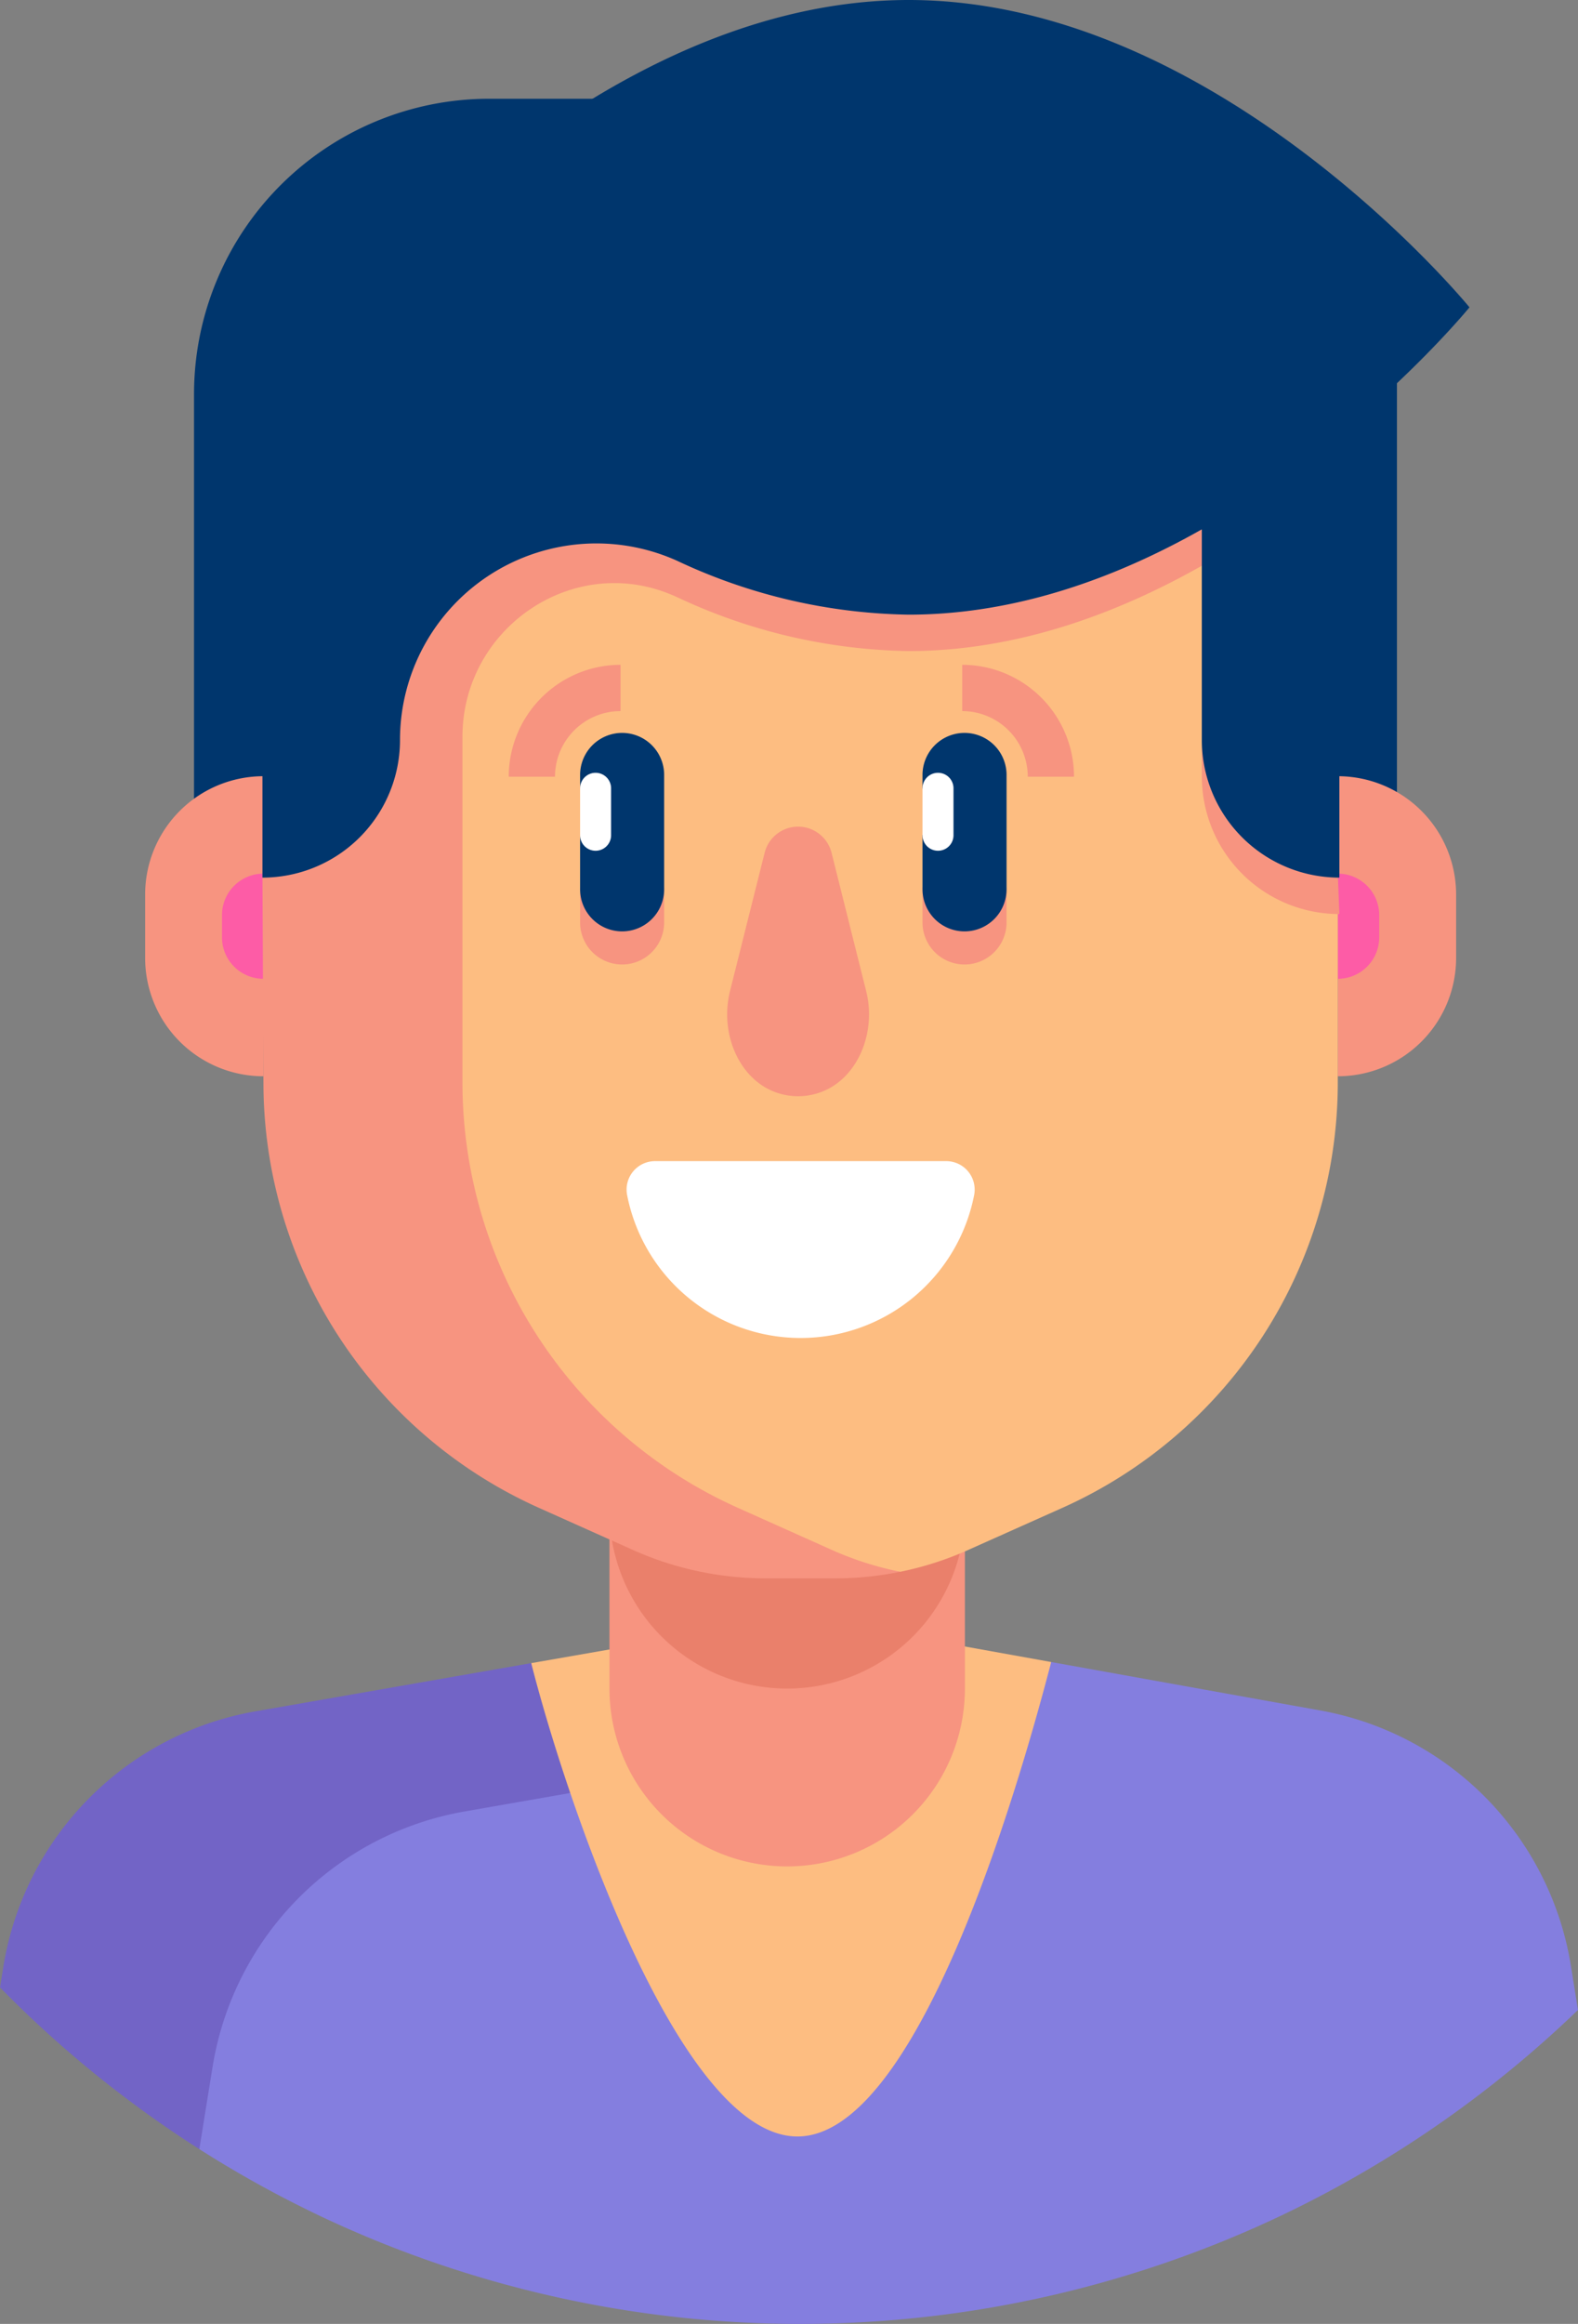 <svg xmlns="http://www.w3.org/2000/svg" width="181.654" height="267.385" viewBox="0 0 181.654 267.385">
  <rect x="0" y="0" width="181.654" height="267.385" fill="#808080" stroke="none"/>
  <g id="_010-kid" data-name="010-kid" transform="translate(-45.825)">
    <g id="Group_94" data-name="Group 94" transform="translate(192.092 38.477)">
      <path id="Path_466" data-name="Path 466" d="M358.707,73.485H373.25v56.957H358.707Z" transform="translate(-358.707 -73.485)" fill="#00366d"/>
    </g>
    <g id="Group_95" data-name="Group 95" transform="translate(68.161 11.361)">
      <path id="Path_467" data-name="Path 467" d="M211.714,21.7H156A33.982,33.982,0,0,0,122.021,55.68v50.091H245.7V55.68A33.982,33.982,0,0,0,211.714,21.7Z" transform="translate(-122.021 -21.698)" fill="#00366d"/>
    </g>
    <g id="Group_96" data-name="Group 96" transform="translate(105.029 185.989)">
      <path id="Path_468" data-name="Path 468" d="M257.559,415.4l-3.319-54.954L225.1,355.205l-30.723,5.369L192.432,415.4Z" transform="translate(-192.432 -355.205)" fill="#fdbd81"/>
    </g>
    <g id="Group_97" data-name="Group 97" transform="translate(68.628 191.23)">
      <path id="Path_469" data-name="Path 469" d="M280.944,400.154a35.588,35.588,0,0,0-28.834-29.363l-30.989-5.575c-4.065,15.623-15.589,54.651-29.245,54.589-10.254-.046-20.161-22.032-26.119-39.519l-6.207-.17a35.657,35.657,0,0,0-36.621,36.668l.129,4.478a128.743,128.743,0,0,0,13.4,7.449l55.424,7.315L248,428.713a129.426,129.426,0,0,0,33.76-23.462Z" transform="translate(-122.913 -365.216)" fill="#847edf"/>
    </g>
    <g id="Group_98" data-name="Group 98" transform="translate(45.825 191.357)">
      <path id="Path_470" data-name="Path 470" d="M108.755,371.008A35.587,35.587,0,0,0,79.746,400.4l-.382,2.371a129.62,129.62,0,0,0,22.946,18.606l1.524-9.457a35.587,35.587,0,0,1,29.008-29.394l12.168-2.126c-1.976-5.8-3.517-11.1-4.494-14.944Z" transform="translate(-79.364 -365.458)" fill="#7264c6"/>
    </g>
    <g id="Group_102" data-name="Group 102" transform="translate(115.985 148.463)">
      <g id="Group_101" data-name="Group 101">
        <g id="Group_100" data-name="Group 100">
          <g id="Group_99" data-name="Group 99">
            <path id="Path_471" data-name="Path 471" d="M233.815,349.82a20.458,20.458,0,0,1-20.458-20.458V283.538h40.916v45.823A20.458,20.458,0,0,1,233.815,349.82Z" transform="translate(-213.357 -283.538)" fill="#f79480"/>
          </g>
        </g>
      </g>
    </g>
    <g id="Group_104" data-name="Group 104" transform="translate(115.985 148.463)">
      <g id="Group_103" data-name="Group 103">
        <path id="Path_472" data-name="Path 472" d="M213.357,283.538V308.9a20.458,20.458,0,0,0,40.917,0V283.538Z" transform="translate(-213.357 -283.538)" fill="#ea806b"/>
      </g>
    </g>
    <g id="Group_108" data-name="Group 108" transform="translate(62.533 89.31)">
      <g id="Group_107" data-name="Group 107">
        <g id="Group_106" data-name="Group 106">
          <g id="Group_105" data-name="Group 105">
            <path id="Path_473" data-name="Path 473" d="M111.273,191.471a13.618,13.618,0,0,0,13.618,13.618V170.566a13.618,13.618,0,0,0-13.618,13.618Z" transform="translate(-111.273 -170.566)" fill="#f79480"/>
          </g>
        </g>
      </g>
    </g>
    <g id="Group_112" data-name="Group 112" transform="translate(71.38 100.524)">
      <g id="Group_111" data-name="Group 111">
        <g id="Group_110" data-name="Group 110">
          <g id="Group_109" data-name="Group 109">
            <path id="Path_474" data-name="Path 474" d="M128.169,199.306a4.771,4.771,0,0,0,4.771,4.771v-12.1a4.771,4.771,0,0,0-4.771,4.771Z" transform="translate(-128.169 -191.982)" fill="#fd5ca6"/>
          </g>
        </g>
      </g>
    </g>
    <g id="Group_116" data-name="Group 116" transform="translate(199.825 89.31)">
      <g id="Group_115" data-name="Group 115">
        <g id="Group_114" data-name="Group 114">
          <g id="Group_113" data-name="Group 113">
            <path id="Path_475" data-name="Path 475" d="M373.477,205.089V170.566A13.618,13.618,0,0,1,387.1,184.184v7.287A13.618,13.618,0,0,1,373.477,205.089Z" transform="translate(-373.477 -170.566)" fill="#f79480"/>
          </g>
        </g>
      </g>
    </g>
    <g id="Group_120" data-name="Group 120" transform="translate(199.825 100.524)">
      <g id="Group_119" data-name="Group 119">
        <g id="Group_118" data-name="Group 118">
          <g id="Group_117" data-name="Group 117">
            <path id="Path_476" data-name="Path 476" d="M373.477,204.077v-12.1a4.771,4.771,0,0,1,4.771,4.771v2.553A4.771,4.771,0,0,1,373.477,204.077Z" transform="translate(-373.477 -191.982)" fill="#fd5ca6"/>
          </g>
        </g>
      </g>
    </g>
    <g id="Group_121" data-name="Group 121" transform="translate(98.457 35.617)">
      <path id="Path_477" data-name="Path 477" d="M278.723,91.744a37.245,37.245,0,0,0-34.7-23.721H194.807a37.089,37.089,0,0,0-14.925,3.122V187.383l0,0a75.6,75.6,0,0,0,50.982,25.873,37.546,37.546,0,0,0,7.866-2.525L249.54,205.9a53.626,53.626,0,0,0,31.711-48.943V137.576Z" transform="translate(-179.882 -68.023)" fill="#fdbd81"/>
    </g>
    <g id="Group_122" data-name="Group 122" transform="translate(117.951 133.597)">
      <path id="Path_478" data-name="Path 478" d="M220.4,255.146a3.277,3.277,0,0,0-3.227,3.885,20.353,20.353,0,0,0,39.956,0,3.278,3.278,0,0,0-3.226-3.885Z" transform="translate(-217.111 -255.146)" fill="#fff"/>
    </g>
    <g id="Group_126" data-name="Group 126" transform="translate(112.605 102.105)">
      <g id="Group_125" data-name="Group 125">
        <g id="Group_124" data-name="Group 124">
          <g id="Group_123" data-name="Group 123">
            <path id="Path_479" data-name="Path 479" d="M206.9,195v4.1a4.838,4.838,0,0,0,9.675,0V195Z" transform="translate(-206.901 -195.002)" fill="#f79480"/>
          </g>
        </g>
      </g>
    </g>
    <g id="Group_130" data-name="Group 130" transform="translate(152.021 102.105)">
      <g id="Group_129" data-name="Group 129">
        <g id="Group_128" data-name="Group 128">
          <g id="Group_127" data-name="Group 127">
            <path id="Path_480" data-name="Path 480" d="M282.179,195v4.1a4.838,4.838,0,0,0,9.675,0V195Z" transform="translate(-282.179 -195.002)" fill="#f79480"/>
          </g>
        </g>
      </g>
    </g>
    <g id="Group_134" data-name="Group 134" transform="translate(112.605 84.258)">
      <g id="Group_133" data-name="Group 133">
        <g id="Group_132" data-name="Group 132">
          <g id="Group_131" data-name="Group 131">
            <path id="Path_481" data-name="Path 481" d="M211.739,183.823a4.838,4.838,0,0,1-4.838-4.838v-6.223l1.783-2.7-1.783-2.7v-1.607a4.838,4.838,0,0,1,9.675,0v13.231A4.838,4.838,0,0,1,211.739,183.823Z" transform="translate(-206.901 -160.918)" fill="#00366d"/>
          </g>
        </g>
      </g>
    </g>
    <g id="Group_138" data-name="Group 138" transform="translate(152.021 84.258)">
      <g id="Group_137" data-name="Group 137">
        <g id="Group_136" data-name="Group 136">
          <g id="Group_135" data-name="Group 135">
            <path id="Path_482" data-name="Path 482" d="M287.017,183.823a4.838,4.838,0,0,1-4.838-4.838v-6.223l1.783-2.7-1.783-2.7v-1.607a4.838,4.838,0,0,1,9.675,0v13.231A4.838,4.838,0,0,1,287.017,183.823Z" transform="translate(-282.179 -160.918)" fill="#00366d"/>
          </g>
        </g>
      </g>
    </g>
    <g id="Group_142" data-name="Group 142" transform="translate(129.533 95.105)">
      <g id="Group_141" data-name="Group 141">
        <g id="Group_140" data-name="Group 140">
          <g id="Group_139" data-name="Group 139">
            <path id="Path_483" data-name="Path 483" d="M239.56,200.559c-1.2,4.8.983,10.033,5.162,11.61a7.564,7.564,0,0,0,5.351,0c4.179-1.577,6.365-6.808,5.162-11.61l-3.987-15.92a3.971,3.971,0,0,0-7.7,0Z" transform="translate(-239.232 -181.633)" fill="#f79480"/>
          </g>
        </g>
      </g>
    </g>
    <g id="Group_144" data-name="Group 144" transform="translate(112.605 88.919)">
      <g id="Group_143" data-name="Group 143">
        <path id="Path_484" data-name="Path 484" d="M208.684,178.786A1.783,1.783,0,0,1,206.9,177v-5.4a1.783,1.783,0,1,1,3.567,0V177A1.783,1.783,0,0,1,208.684,178.786Z" transform="translate(-206.901 -169.819)" fill="#fff"/>
      </g>
    </g>
    <g id="Group_146" data-name="Group 146" transform="translate(152.021 88.919)">
      <g id="Group_145" data-name="Group 145">
        <path id="Path_485" data-name="Path 485" d="M283.962,178.786A1.783,1.783,0,0,1,282.179,177v-5.4a1.783,1.783,0,1,1,3.567,0V177A1.783,1.783,0,0,1,283.962,178.786Z" transform="translate(-282.179 -169.819)" fill="#fff"/>
      </g>
    </g>
    <g id="Group_147" data-name="Group 147" transform="translate(76.039 4.189)">
      <path id="Path_486" data-name="Path 486" d="M211.456,8c-21.315,0-40.214,12.635-51.971,22.8V42.545c-13.131,5.753-22.418,46.992-22.418,62.246l.113,23.567A53.626,53.626,0,0,0,168.89,177.3L179.7,182.14a37.5,37.5,0,0,0,15.326,3.275h7.989a37.47,37.47,0,0,0,7.459-.758,37.525,37.525,0,0,1-7.867-2.517L191.8,177.3a53.626,53.626,0,0,1-31.71-48.943V88.581c0-12.345,12.476-21.067,23.907-16.406q.417.17.833.358a64.682,64.682,0,0,0,26.631,6.187c13.026,0,25.148-4.721,35.291-10.711v-49.3C236.6,12.721,224.481,8,211.456,8Z" transform="translate(-137.067 -8)" fill="#f79480"/>
    </g>
    <g id="Group_148" data-name="Group 148" transform="translate(76.038)">
      <path id="Path_487" data-name="Path 487" d="M211.456,0c-31.106,0-57.07,26.909-63.192,33.777h-11.2v67.2A15.833,15.833,0,0,0,152.9,85.147a22.611,22.611,0,0,1,31.925-20.613,64.682,64.682,0,0,0,26.631,6.187c35.656,0,64.56-35.36,64.56-35.36S247.111,0,211.456,0Z" transform="translate(-137.066)" fill="#00366d"/>
    </g>
    <g id="Group_149" data-name="Group 149" transform="translate(184.175 85.147)">
      <path id="Path_488" data-name="Path 488" d="M343.588,162.616l13.341,6.144,2.31,9.233.183,4.646a15.833,15.833,0,0,1-15.833-15.833Z" transform="translate(-343.588 -162.616)" fill="#f79480"/>
    </g>
    <g id="Group_150" data-name="Group 150" transform="translate(184.175 33.777)">
      <path id="Path_489" data-name="Path 489" d="M343.588,64.509h15.833v67.2a15.833,15.833,0,0,1-15.833-15.833Z" transform="translate(-343.588 -64.509)" fill="#00366d"/>
    </g>
    <g id="Group_151" data-name="Group 151" transform="translate(82.167 254.728)">
      <path id="Path_490" data-name="Path 490" d="M148.771,486.485a129.222,129.222,0,0,0,111.552,0Z" transform="translate(-148.771 -486.485)" fill="#847edf"/>
    </g>
    <g id="Group_152" data-name="Group 152" transform="translate(156.592 76.491)">
      <path id="Path_491" data-name="Path 491" d="M303.78,158.955h-5.326a7.553,7.553,0,0,0-7.545-7.544v-5.327a12.884,12.884,0,0,1,12.871,12.871Z" transform="translate(-290.909 -146.084)" fill="#f79480"/>
    </g>
    <g id="Group_153" data-name="Group 153" transform="translate(104.389 76.491)">
      <path id="Path_492" data-name="Path 492" d="M196.536,158.955H191.21a12.885,12.885,0,0,1,12.871-12.871v5.327A7.553,7.553,0,0,0,196.536,158.955Z" transform="translate(-191.21 -146.084)" fill="#f79480"/>
    </g>
  </g>
</svg>
